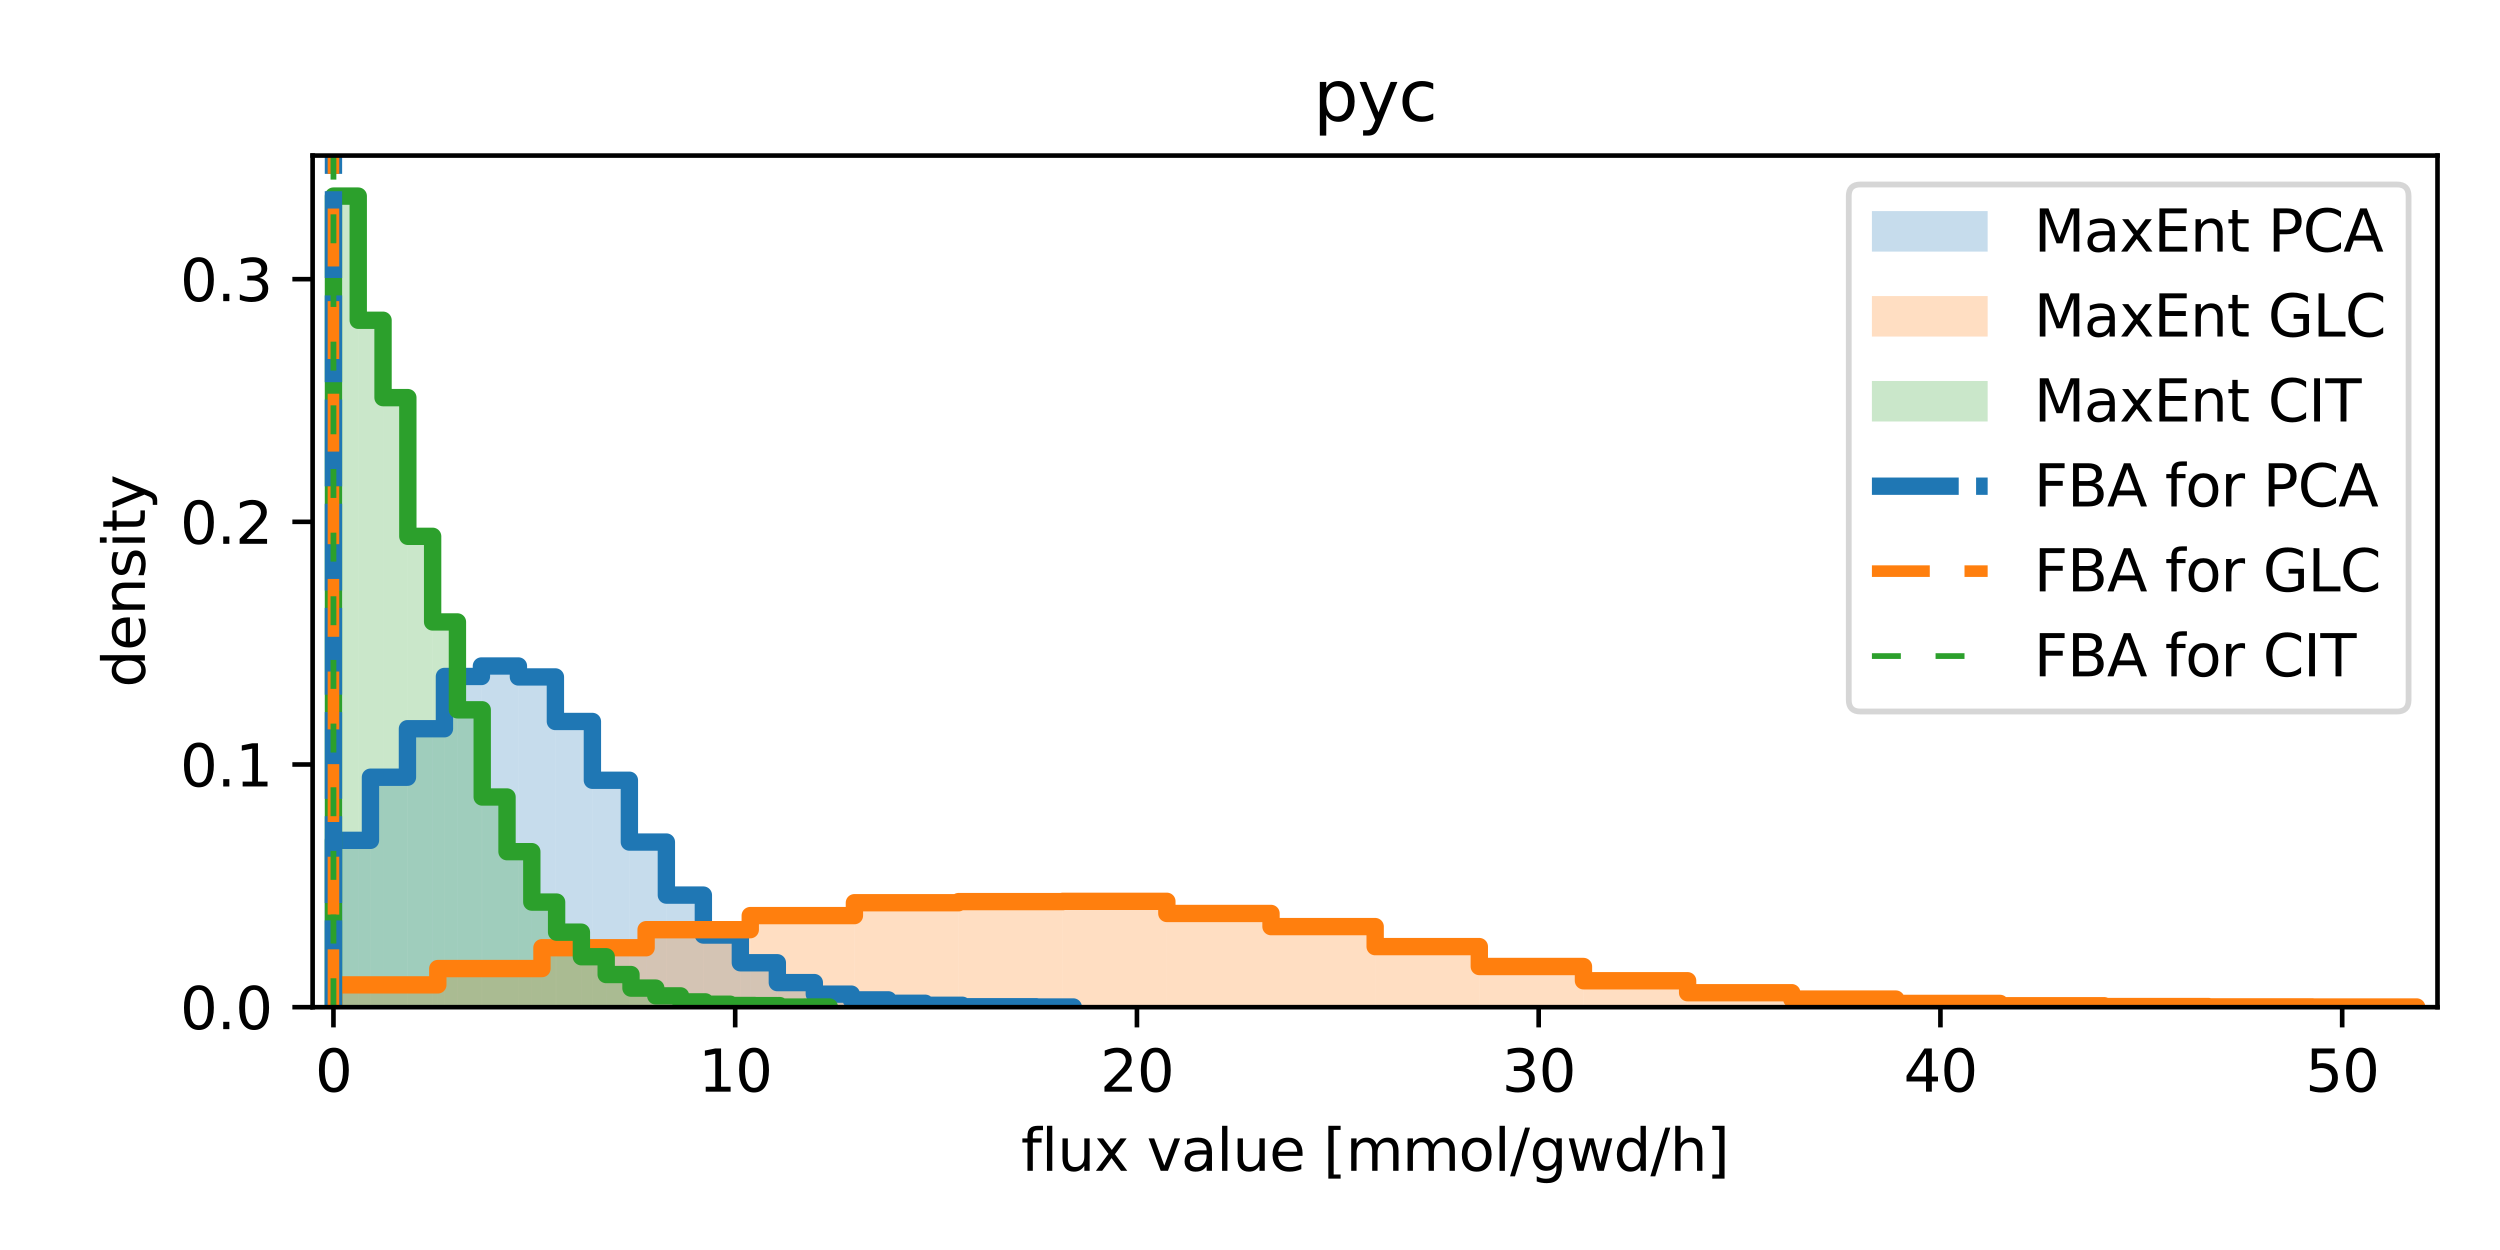 <?xml version="1.0" encoding="utf-8" standalone="no"?>
<!DOCTYPE svg PUBLIC "-//W3C//DTD SVG 1.1//EN"
  "http://www.w3.org/Graphics/SVG/1.1/DTD/svg11.dtd">
<svg xmlns:xlink="http://www.w3.org/1999/xlink" width="432pt" height="216pt" viewBox="0 0 432 216" xmlns="http://www.w3.org/2000/svg" version="1.1">
 <defs>
  <style type="text/css">*{stroke-linejoin: round; stroke-linecap: butt}</style>
 </defs>
 <g id="figure_1">
  <g id="patch_1">
   <path d="M 0 216 
L 432 216 
L 432 0 
L 0 0 
z
" style="fill: #ffffff"/>
  </g>
  <g id="axes_1">
   <g id="patch_2">
    <path d="M 54.02 174.04 
L 421.2 174.04 
L 421.2 26.88 
L 54.02 26.88 
z
" style="fill: #ffffff"/>
   </g>
   <g id="patch_3">
    <path d="M 57.622 174.04 
L 64.014 174.04 
L 64.014 145.211 
L 57.622 145.211 
z
" clip-path="url(#p7a5f7206e0)" style="fill: #1f77b4; opacity: 0.25"/>
   </g>
   <g id="patch_4">
    <path d="M 64.014 174.04 
L 70.406 174.04 
L 70.406 134.304 
L 64.014 134.304 
z
" clip-path="url(#p7a5f7206e0)" style="fill: #1f77b4; opacity: 0.25"/>
   </g>
   <g id="patch_5">
    <path d="M 70.406 174.04 
L 76.798 174.04 
L 76.798 125.924 
L 70.406 125.924 
z
" clip-path="url(#p7a5f7206e0)" style="fill: #1f77b4; opacity: 0.25"/>
   </g>
   <g id="patch_6">
    <path d="M 76.798 174.04 
L 83.189 174.04 
L 83.189 116.895 
L 76.798 116.895 
z
" clip-path="url(#p7a5f7206e0)" style="fill: #1f77b4; opacity: 0.25"/>
   </g>
   <g id="patch_7">
    <path d="M 83.189 174.04 
L 89.581 174.04 
L 89.581 115.084 
L 83.189 115.084 
z
" clip-path="url(#p7a5f7206e0)" style="fill: #1f77b4; opacity: 0.25"/>
   </g>
   <g id="patch_8">
    <path d="M 89.581 174.04 
L 95.973 174.04 
L 95.973 116.974 
L 89.581 116.974 
z
" clip-path="url(#p7a5f7206e0)" style="fill: #1f77b4; opacity: 0.25"/>
   </g>
   <g id="patch_9">
    <path d="M 95.973 174.04 
L 102.365 174.04 
L 102.365 124.671 
L 95.973 124.671 
z
" clip-path="url(#p7a5f7206e0)" style="fill: #1f77b4; opacity: 0.25"/>
   </g>
   <g id="patch_10">
    <path d="M 102.365 174.04 
L 108.757 174.04 
L 108.757 134.827 
L 102.365 134.827 
z
" clip-path="url(#p7a5f7206e0)" style="fill: #1f77b4; opacity: 0.25"/>
   </g>
   <g id="patch_11">
    <path d="M 108.757 174.04 
L 115.149 174.04 
L 115.149 145.507 
L 108.757 145.507 
z
" clip-path="url(#p7a5f7206e0)" style="fill: #1f77b4; opacity: 0.25"/>
   </g>
   <g id="patch_12">
    <path d="M 115.149 174.04 
L 121.541 174.04 
L 121.541 154.673 
L 115.149 154.673 
z
" clip-path="url(#p7a5f7206e0)" style="fill: #1f77b4; opacity: 0.25"/>
   </g>
   <g id="patch_13">
    <path d="M 121.541 174.04 
L 127.933 174.04 
L 127.933 161.573 
L 121.541 161.573 
z
" clip-path="url(#p7a5f7206e0)" style="fill: #1f77b4; opacity: 0.25"/>
   </g>
   <g id="patch_14">
    <path d="M 127.933 174.04 
L 134.324 174.04 
L 134.324 166.366 
L 127.933 166.366 
z
" clip-path="url(#p7a5f7206e0)" style="fill: #1f77b4; opacity: 0.25"/>
   </g>
   <g id="patch_15">
    <path d="M 134.324 174.04 
L 140.716 174.04 
L 140.716 169.793 
L 134.324 169.793 
z
" clip-path="url(#p7a5f7206e0)" style="fill: #1f77b4; opacity: 0.25"/>
   </g>
   <g id="patch_16">
    <path d="M 140.716 174.04 
L 147.108 174.04 
L 147.108 171.786 
L 140.716 171.786 
z
" clip-path="url(#p7a5f7206e0)" style="fill: #1f77b4; opacity: 0.25"/>
   </g>
   <g id="patch_17">
    <path d="M 147.108 174.04 
L 153.5 174.04 
L 153.5 172.776 
L 147.108 172.776 
z
" clip-path="url(#p7a5f7206e0)" style="fill: #1f77b4; opacity: 0.25"/>
   </g>
   <g id="patch_18">
    <path d="M 153.5 174.04 
L 159.892 174.04 
L 159.892 173.368 
L 153.5 173.368 
z
" clip-path="url(#p7a5f7206e0)" style="fill: #1f77b4; opacity: 0.25"/>
   </g>
   <g id="patch_19">
    <path d="M 159.892 174.04 
L 166.284 174.04 
L 166.284 173.71 
L 159.892 173.71 
z
" clip-path="url(#p7a5f7206e0)" style="fill: #1f77b4; opacity: 0.25"/>
   </g>
   <g id="patch_20">
    <path d="M 166.284 174.04 
L 172.676 174.04 
L 172.676 173.96 
L 166.284 173.96 
z
" clip-path="url(#p7a5f7206e0)" style="fill: #1f77b4; opacity: 0.25"/>
   </g>
   <g id="patch_21">
    <path d="M 172.676 174.04 
L 179.068 174.04 
L 179.068 173.96 
L 172.676 173.96 
z
" clip-path="url(#p7a5f7206e0)" style="fill: #1f77b4; opacity: 0.25"/>
   </g>
   <g id="patch_22">
    <path d="M 179.068 174.04 
L 185.459 174.04 
L 185.459 174.006 
L 179.068 174.006 
z
" clip-path="url(#p7a5f7206e0)" style="fill: #1f77b4; opacity: 0.25"/>
   </g>
   <g id="patch_23">
    <path d="M 57.656 174.04 
L 75.653 174.04 
L 75.653 170.186 
L 57.656 170.186 
z
" clip-path="url(#p7a5f7206e0)" style="fill: #ff7f0e; opacity: 0.25"/>
   </g>
   <g id="patch_24">
    <path d="M 75.653 174.04 
L 93.65 174.04 
L 93.65 167.368 
L 75.653 167.368 
z
" clip-path="url(#p7a5f7206e0)" style="fill: #ff7f0e; opacity: 0.25"/>
   </g>
   <g id="patch_25">
    <path d="M 93.65 174.04 
L 111.647 174.04 
L 111.647 163.769 
L 93.65 163.769 
z
" clip-path="url(#p7a5f7206e0)" style="fill: #ff7f0e; opacity: 0.25"/>
   </g>
   <g id="patch_26">
    <path d="M 111.647 174.04 
L 129.644 174.04 
L 129.644 160.651 
L 111.647 160.651 
z
" clip-path="url(#p7a5f7206e0)" style="fill: #ff7f0e; opacity: 0.25"/>
   </g>
   <g id="patch_27">
    <path d="M 129.644 174.04 
L 147.642 174.04 
L 147.642 158.217 
L 129.644 158.217 
z
" clip-path="url(#p7a5f7206e0)" style="fill: #ff7f0e; opacity: 0.25"/>
   </g>
   <g id="patch_28">
    <path d="M 147.642 174.04 
L 165.639 174.04 
L 165.639 155.993 
L 147.642 155.993 
z
" clip-path="url(#p7a5f7206e0)" style="fill: #ff7f0e; opacity: 0.25"/>
   </g>
   <g id="patch_29">
    <path d="M 165.639 174.04 
L 183.636 174.04 
L 183.636 155.799 
L 165.639 155.799 
z
" clip-path="url(#p7a5f7206e0)" style="fill: #ff7f0e; opacity: 0.25"/>
   </g>
   <g id="patch_30">
    <path d="M 183.636 174.04 
L 201.633 174.04 
L 201.633 155.75 
L 183.636 155.75 
z
" clip-path="url(#p7a5f7206e0)" style="fill: #ff7f0e; opacity: 0.25"/>
   </g>
   <g id="patch_31">
    <path d="M 201.633 174.04 
L 219.631 174.04 
L 219.631 157.845 
L 201.633 157.845 
z
" clip-path="url(#p7a5f7206e0)" style="fill: #ff7f0e; opacity: 0.25"/>
   </g>
   <g id="patch_32">
    <path d="M 219.631 174.04 
L 237.628 174.04 
L 237.628 160.117 
L 219.631 160.117 
z
" clip-path="url(#p7a5f7206e0)" style="fill: #ff7f0e; opacity: 0.25"/>
   </g>
   <g id="patch_33">
    <path d="M 237.628 174.04 
L 255.625 174.04 
L 255.625 163.575 
L 237.628 163.575 
z
" clip-path="url(#p7a5f7206e0)" style="fill: #ff7f0e; opacity: 0.25"/>
   </g>
   <g id="patch_34">
    <path d="M 255.625 174.04 
L 273.622 174.04 
L 273.622 167.012 
L 255.625 167.012 
z
" clip-path="url(#p7a5f7206e0)" style="fill: #ff7f0e; opacity: 0.25"/>
   </g>
   <g id="patch_35">
    <path d="M 273.622 174.04 
L 291.62 174.04 
L 291.62 169.475 
L 273.622 169.475 
z
" clip-path="url(#p7a5f7206e0)" style="fill: #ff7f0e; opacity: 0.25"/>
   </g>
   <g id="patch_36">
    <path d="M 291.62 174.04 
L 309.617 174.04 
L 309.617 171.541 
L 291.62 171.541 
z
" clip-path="url(#p7a5f7206e0)" style="fill: #ff7f0e; opacity: 0.25"/>
   </g>
   <g id="patch_37">
    <path d="M 309.617 174.04 
L 327.614 174.04 
L 327.614 172.645 
L 309.617 172.645 
z
" clip-path="url(#p7a5f7206e0)" style="fill: #ff7f0e; opacity: 0.25"/>
   </g>
   <g id="patch_38">
    <path d="M 327.614 174.04 
L 345.611 174.04 
L 345.611 173.393 
L 327.614 173.393 
z
" clip-path="url(#p7a5f7206e0)" style="fill: #ff7f0e; opacity: 0.25"/>
   </g>
   <g id="patch_39">
    <path d="M 345.611 174.04 
L 363.609 174.04 
L 363.609 173.793 
L 345.611 173.793 
z
" clip-path="url(#p7a5f7206e0)" style="fill: #ff7f0e; opacity: 0.25"/>
   </g>
   <g id="patch_40">
    <path d="M 363.609 174.04 
L 381.606 174.04 
L 381.606 173.927 
L 363.609 173.927 
z
" clip-path="url(#p7a5f7206e0)" style="fill: #ff7f0e; opacity: 0.25"/>
   </g>
   <g id="patch_41">
    <path d="M 381.606 174.04 
L 399.603 174.04 
L 399.603 173.987 
L 381.606 173.987 
z
" clip-path="url(#p7a5f7206e0)" style="fill: #ff7f0e; opacity: 0.25"/>
   </g>
   <g id="patch_42">
    <path d="M 399.603 174.04 
L 417.6 174.04 
L 417.6 174.008 
L 399.603 174.008 
z
" clip-path="url(#p7a5f7206e0)" style="fill: #ff7f0e; opacity: 0.25"/>
   </g>
   <g id="patch_43">
    <path d="M 57.62 174.04 
L 61.905 174.04 
L 61.905 33.888 
L 57.62 33.888 
z
" clip-path="url(#p7a5f7206e0)" style="fill: #2ca02c; opacity: 0.25"/>
   </g>
   <g id="patch_44">
    <path d="M 61.905 174.04 
L 66.189 174.04 
L 66.189 55.341 
L 61.905 55.341 
z
" clip-path="url(#p7a5f7206e0)" style="fill: #2ca02c; opacity: 0.25"/>
   </g>
   <g id="patch_45">
    <path d="M 66.189 174.04 
L 70.474 174.04 
L 70.474 68.709 
L 66.189 68.709 
z
" clip-path="url(#p7a5f7206e0)" style="fill: #2ca02c; opacity: 0.25"/>
   </g>
   <g id="patch_46">
    <path d="M 70.474 174.04 
L 74.758 174.04 
L 74.758 92.677 
L 70.474 92.677 
z
" clip-path="url(#p7a5f7206e0)" style="fill: #2ca02c; opacity: 0.25"/>
   </g>
   <g id="patch_47">
    <path d="M 74.758 174.04 
L 79.043 174.04 
L 79.043 107.471 
L 74.758 107.471 
z
" clip-path="url(#p7a5f7206e0)" style="fill: #2ca02c; opacity: 0.25"/>
   </g>
   <g id="patch_48">
    <path d="M 79.043 174.04 
L 83.327 174.04 
L 83.327 122.657 
L 79.043 122.657 
z
" clip-path="url(#p7a5f7206e0)" style="fill: #2ca02c; opacity: 0.25"/>
   </g>
   <g id="patch_49">
    <path d="M 83.327 174.04 
L 87.612 174.04 
L 87.612 137.724 
L 83.327 137.724 
z
" clip-path="url(#p7a5f7206e0)" style="fill: #2ca02c; opacity: 0.25"/>
   </g>
   <g id="patch_50">
    <path d="M 87.612 174.04 
L 91.896 174.04 
L 91.896 147.168 
L 87.612 147.168 
z
" clip-path="url(#p7a5f7206e0)" style="fill: #2ca02c; opacity: 0.25"/>
   </g>
   <g id="patch_51">
    <path d="M 91.896 174.04 
L 96.181 174.04 
L 96.181 155.882 
L 91.896 155.882 
z
" clip-path="url(#p7a5f7206e0)" style="fill: #2ca02c; opacity: 0.25"/>
   </g>
   <g id="patch_52">
    <path d="M 96.181 174.04 
L 100.465 174.04 
L 100.465 161.08 
L 96.181 161.08 
z
" clip-path="url(#p7a5f7206e0)" style="fill: #2ca02c; opacity: 0.25"/>
   </g>
   <g id="patch_53">
    <path d="M 100.465 174.04 
L 104.75 174.04 
L 104.75 165.326 
L 100.465 165.326 
z
" clip-path="url(#p7a5f7206e0)" style="fill: #2ca02c; opacity: 0.25"/>
   </g>
   <g id="patch_54">
    <path d="M 104.75 174.04 
L 109.034 174.04 
L 109.034 168.401 
L 104.75 168.401 
z
" clip-path="url(#p7a5f7206e0)" style="fill: #2ca02c; opacity: 0.25"/>
   </g>
   <g id="patch_55">
    <path d="M 109.034 174.04 
L 113.319 174.04 
L 113.319 170.745 
L 109.034 170.745 
z
" clip-path="url(#p7a5f7206e0)" style="fill: #2ca02c; opacity: 0.25"/>
   </g>
   <g id="patch_56">
    <path d="M 113.319 174.04 
L 117.603 174.04 
L 117.603 172.087 
L 113.319 172.087 
z
" clip-path="url(#p7a5f7206e0)" style="fill: #2ca02c; opacity: 0.25"/>
   </g>
   <g id="patch_57">
    <path d="M 117.603 174.04 
L 121.888 174.04 
L 121.888 173.123 
L 117.603 173.123 
z
" clip-path="url(#p7a5f7206e0)" style="fill: #2ca02c; opacity: 0.25"/>
   </g>
   <g id="patch_58">
    <path d="M 121.888 174.04 
L 126.172 174.04 
L 126.172 173.53 
L 121.888 173.53 
z
" clip-path="url(#p7a5f7206e0)" style="fill: #2ca02c; opacity: 0.25"/>
   </g>
   <g id="patch_59">
    <path d="M 126.172 174.04 
L 130.457 174.04 
L 130.457 173.751 
L 126.172 173.751 
z
" clip-path="url(#p7a5f7206e0)" style="fill: #2ca02c; opacity: 0.25"/>
   </g>
   <g id="patch_60">
    <path d="M 130.457 174.04 
L 134.741 174.04 
L 134.741 173.768 
L 130.457 173.768 
z
" clip-path="url(#p7a5f7206e0)" style="fill: #2ca02c; opacity: 0.25"/>
   </g>
   <g id="patch_61">
    <path d="M 134.741 174.04 
L 139.026 174.04 
L 139.026 174.023 
L 134.741 174.023 
z
" clip-path="url(#p7a5f7206e0)" style="fill: #2ca02c; opacity: 0.25"/>
   </g>
   <g id="patch_62">
    <path d="M 139.026 174.04 
L 143.31 174.04 
L 143.31 174.006 
L 139.026 174.006 
z
" clip-path="url(#p7a5f7206e0)" style="fill: #2ca02c; opacity: 0.25"/>
   </g>
   <g id="matplotlib.axis_1">
    <g id="xtick_1">
     <g id="line2d_1">
      <defs>
       <path id="m0de77cba63" d="M 0 0 
L 0 3.5 
" style="stroke: #000000; stroke-width: 0.8"/>
      </defs>
      <g>
       <use xlink:href="#m0de77cba63" x="57.62" y="174.04" style="stroke: #000000; stroke-width: 0.8"/>
      </g>
     </g>
     <g id="text_1">
      <!-- 0 -->
      <g transform="translate(54.439 188.638) scale(0.1 -0.1)">
       <defs>
        <path id="DejaVuSans-30" d="M 2034 4250 
Q 1547 4250 1301 3770 
Q 1056 3291 1056 2328 
Q 1056 1369 1301 889 
Q 1547 409 2034 409 
Q 2525 409 2770 889 
Q 3016 1369 3016 2328 
Q 3016 3291 2770 3770 
Q 2525 4250 2034 4250 
z
M 2034 4750 
Q 2819 4750 3233 4129 
Q 3647 3509 3647 2328 
Q 3647 1150 3233 529 
Q 2819 -91 2034 -91 
Q 1250 -91 836 529 
Q 422 1150 422 2328 
Q 422 3509 836 4129 
Q 1250 4750 2034 4750 
z
" transform="scale(0.016)"/>
       </defs>
       <use xlink:href="#DejaVuSans-30"/>
      </g>
     </g>
    </g>
    <g id="xtick_2">
     <g id="line2d_2">
      <g>
       <use xlink:href="#m0de77cba63" x="127.041" y="174.04" style="stroke: #000000; stroke-width: 0.8"/>
      </g>
     </g>
     <g id="text_2">
      <!-- 10 -->
      <g transform="translate(120.679 188.638) scale(0.1 -0.1)">
       <defs>
        <path id="DejaVuSans-31" d="M 794 531 
L 1825 531 
L 1825 4091 
L 703 3866 
L 703 4441 
L 1819 4666 
L 2450 4666 
L 2450 531 
L 3481 531 
L 3481 0 
L 794 0 
L 794 531 
z
" transform="scale(0.016)"/>
       </defs>
       <use xlink:href="#DejaVuSans-31"/>
       <use xlink:href="#DejaVuSans-30" x="63.623"/>
      </g>
     </g>
    </g>
    <g id="xtick_3">
     <g id="line2d_3">
      <g>
       <use xlink:href="#m0de77cba63" x="196.463" y="174.04" style="stroke: #000000; stroke-width: 0.8"/>
      </g>
     </g>
     <g id="text_3">
      <!-- 20 -->
      <g transform="translate(190.1 188.638) scale(0.1 -0.1)">
       <defs>
        <path id="DejaVuSans-32" d="M 1228 531 
L 3431 531 
L 3431 0 
L 469 0 
L 469 531 
Q 828 903 1448 1529 
Q 2069 2156 2228 2338 
Q 2531 2678 2651 2914 
Q 2772 3150 2772 3378 
Q 2772 3750 2511 3984 
Q 2250 4219 1831 4219 
Q 1534 4219 1204 4116 
Q 875 4013 500 3803 
L 500 4441 
Q 881 4594 1212 4672 
Q 1544 4750 1819 4750 
Q 2544 4750 2975 4387 
Q 3406 4025 3406 3419 
Q 3406 3131 3298 2873 
Q 3191 2616 2906 2266 
Q 2828 2175 2409 1742 
Q 1991 1309 1228 531 
z
" transform="scale(0.016)"/>
       </defs>
       <use xlink:href="#DejaVuSans-32"/>
       <use xlink:href="#DejaVuSans-30" x="63.623"/>
      </g>
     </g>
    </g>
    <g id="xtick_4">
     <g id="line2d_4">
      <g>
       <use xlink:href="#m0de77cba63" x="265.884" y="174.04" style="stroke: #000000; stroke-width: 0.8"/>
      </g>
     </g>
     <g id="text_4">
      <!-- 30 -->
      <g transform="translate(259.522 188.638) scale(0.1 -0.1)">
       <defs>
        <path id="DejaVuSans-33" d="M 2597 2516 
Q 3050 2419 3304 2112 
Q 3559 1806 3559 1356 
Q 3559 666 3084 287 
Q 2609 -91 1734 -91 
Q 1441 -91 1130 -33 
Q 819 25 488 141 
L 488 750 
Q 750 597 1062 519 
Q 1375 441 1716 441 
Q 2309 441 2620 675 
Q 2931 909 2931 1356 
Q 2931 1769 2642 2001 
Q 2353 2234 1838 2234 
L 1294 2234 
L 1294 2753 
L 1863 2753 
Q 2328 2753 2575 2939 
Q 2822 3125 2822 3475 
Q 2822 3834 2567 4026 
Q 2313 4219 1838 4219 
Q 1578 4219 1281 4162 
Q 984 4106 628 3988 
L 628 4550 
Q 988 4650 1302 4700 
Q 1616 4750 1894 4750 
Q 2613 4750 3031 4423 
Q 3450 4097 3450 3541 
Q 3450 3153 3228 2886 
Q 3006 2619 2597 2516 
z
" transform="scale(0.016)"/>
       </defs>
       <use xlink:href="#DejaVuSans-33"/>
       <use xlink:href="#DejaVuSans-30" x="63.623"/>
      </g>
     </g>
    </g>
    <g id="xtick_5">
     <g id="line2d_5">
      <g>
       <use xlink:href="#m0de77cba63" x="335.306" y="174.04" style="stroke: #000000; stroke-width: 0.8"/>
      </g>
     </g>
     <g id="text_5">
      <!-- 40 -->
      <g transform="translate(328.944 188.638) scale(0.1 -0.1)">
       <defs>
        <path id="DejaVuSans-34" d="M 2419 4116 
L 825 1625 
L 2419 1625 
L 2419 4116 
z
M 2253 4666 
L 3047 4666 
L 3047 1625 
L 3713 1625 
L 3713 1100 
L 3047 1100 
L 3047 0 
L 2419 0 
L 2419 1100 
L 313 1100 
L 313 1709 
L 2253 4666 
z
" transform="scale(0.016)"/>
       </defs>
       <use xlink:href="#DejaVuSans-34"/>
       <use xlink:href="#DejaVuSans-30" x="63.623"/>
      </g>
     </g>
    </g>
    <g id="xtick_6">
     <g id="line2d_6">
      <g>
       <use xlink:href="#m0de77cba63" x="404.728" y="174.04" style="stroke: #000000; stroke-width: 0.8"/>
      </g>
     </g>
     <g id="text_6">
      <!-- 50 -->
      <g transform="translate(398.365 188.638) scale(0.1 -0.1)">
       <defs>
        <path id="DejaVuSans-35" d="M 691 4666 
L 3169 4666 
L 3169 4134 
L 1269 4134 
L 1269 2991 
Q 1406 3038 1543 3061 
Q 1681 3084 1819 3084 
Q 2600 3084 3056 2656 
Q 3513 2228 3513 1497 
Q 3513 744 3044 326 
Q 2575 -91 1722 -91 
Q 1428 -91 1123 -41 
Q 819 9 494 109 
L 494 744 
Q 775 591 1075 516 
Q 1375 441 1709 441 
Q 2250 441 2565 725 
Q 2881 1009 2881 1497 
Q 2881 1984 2565 2268 
Q 2250 2553 1709 2553 
Q 1456 2553 1204 2497 
Q 953 2441 691 2322 
L 691 4666 
z
" transform="scale(0.016)"/>
       </defs>
       <use xlink:href="#DejaVuSans-35"/>
       <use xlink:href="#DejaVuSans-30" x="63.623"/>
      </g>
     </g>
    </g>
    <g id="text_7">
     <!-- flux value [mmol/gwd/h] -->
     <g transform="translate(176.431 202.317) scale(0.1 -0.1)">
      <defs>
       <path id="DejaVuSans-66" d="M 2375 4863 
L 2375 4384 
L 1825 4384 
Q 1516 4384 1395 4259 
Q 1275 4134 1275 3809 
L 1275 3500 
L 2222 3500 
L 2222 3053 
L 1275 3053 
L 1275 0 
L 697 0 
L 697 3053 
L 147 3053 
L 147 3500 
L 697 3500 
L 697 3744 
Q 697 4328 969 4595 
Q 1241 4863 1831 4863 
L 2375 4863 
z
" transform="scale(0.016)"/>
       <path id="DejaVuSans-6c" d="M 603 4863 
L 1178 4863 
L 1178 0 
L 603 0 
L 603 4863 
z
" transform="scale(0.016)"/>
       <path id="DejaVuSans-75" d="M 544 1381 
L 544 3500 
L 1119 3500 
L 1119 1403 
Q 1119 906 1312 657 
Q 1506 409 1894 409 
Q 2359 409 2629 706 
Q 2900 1003 2900 1516 
L 2900 3500 
L 3475 3500 
L 3475 0 
L 2900 0 
L 2900 538 
Q 2691 219 2414 64 
Q 2138 -91 1772 -91 
Q 1169 -91 856 284 
Q 544 659 544 1381 
z
M 1991 3584 
L 1991 3584 
z
" transform="scale(0.016)"/>
       <path id="DejaVuSans-78" d="M 3513 3500 
L 2247 1797 
L 3578 0 
L 2900 0 
L 1881 1375 
L 863 0 
L 184 0 
L 1544 1831 
L 300 3500 
L 978 3500 
L 1906 2253 
L 2834 3500 
L 3513 3500 
z
" transform="scale(0.016)"/>
       <path id="DejaVuSans-20" transform="scale(0.016)"/>
       <path id="DejaVuSans-76" d="M 191 3500 
L 800 3500 
L 1894 563 
L 2988 3500 
L 3597 3500 
L 2284 0 
L 1503 0 
L 191 3500 
z
" transform="scale(0.016)"/>
       <path id="DejaVuSans-61" d="M 2194 1759 
Q 1497 1759 1228 1600 
Q 959 1441 959 1056 
Q 959 750 1161 570 
Q 1363 391 1709 391 
Q 2188 391 2477 730 
Q 2766 1069 2766 1631 
L 2766 1759 
L 2194 1759 
z
M 3341 1997 
L 3341 0 
L 2766 0 
L 2766 531 
Q 2569 213 2275 61 
Q 1981 -91 1556 -91 
Q 1019 -91 701 211 
Q 384 513 384 1019 
Q 384 1609 779 1909 
Q 1175 2209 1959 2209 
L 2766 2209 
L 2766 2266 
Q 2766 2663 2505 2880 
Q 2244 3097 1772 3097 
Q 1472 3097 1187 3025 
Q 903 2953 641 2809 
L 641 3341 
Q 956 3463 1253 3523 
Q 1550 3584 1831 3584 
Q 2591 3584 2966 3190 
Q 3341 2797 3341 1997 
z
" transform="scale(0.016)"/>
       <path id="DejaVuSans-65" d="M 3597 1894 
L 3597 1613 
L 953 1613 
Q 991 1019 1311 708 
Q 1631 397 2203 397 
Q 2534 397 2845 478 
Q 3156 559 3463 722 
L 3463 178 
Q 3153 47 2828 -22 
Q 2503 -91 2169 -91 
Q 1331 -91 842 396 
Q 353 884 353 1716 
Q 353 2575 817 3079 
Q 1281 3584 2069 3584 
Q 2775 3584 3186 3129 
Q 3597 2675 3597 1894 
z
M 3022 2063 
Q 3016 2534 2758 2815 
Q 2500 3097 2075 3097 
Q 1594 3097 1305 2825 
Q 1016 2553 972 2059 
L 3022 2063 
z
" transform="scale(0.016)"/>
       <path id="DejaVuSans-5b" d="M 550 4863 
L 1875 4863 
L 1875 4416 
L 1125 4416 
L 1125 -397 
L 1875 -397 
L 1875 -844 
L 550 -844 
L 550 4863 
z
" transform="scale(0.016)"/>
       <path id="DejaVuSans-6d" d="M 3328 2828 
Q 3544 3216 3844 3400 
Q 4144 3584 4550 3584 
Q 5097 3584 5394 3201 
Q 5691 2819 5691 2113 
L 5691 0 
L 5113 0 
L 5113 2094 
Q 5113 2597 4934 2840 
Q 4756 3084 4391 3084 
Q 3944 3084 3684 2787 
Q 3425 2491 3425 1978 
L 3425 0 
L 2847 0 
L 2847 2094 
Q 2847 2600 2669 2842 
Q 2491 3084 2119 3084 
Q 1678 3084 1418 2786 
Q 1159 2488 1159 1978 
L 1159 0 
L 581 0 
L 581 3500 
L 1159 3500 
L 1159 2956 
Q 1356 3278 1631 3431 
Q 1906 3584 2284 3584 
Q 2666 3584 2933 3390 
Q 3200 3197 3328 2828 
z
" transform="scale(0.016)"/>
       <path id="DejaVuSans-6f" d="M 1959 3097 
Q 1497 3097 1228 2736 
Q 959 2375 959 1747 
Q 959 1119 1226 758 
Q 1494 397 1959 397 
Q 2419 397 2687 759 
Q 2956 1122 2956 1747 
Q 2956 2369 2687 2733 
Q 2419 3097 1959 3097 
z
M 1959 3584 
Q 2709 3584 3137 3096 
Q 3566 2609 3566 1747 
Q 3566 888 3137 398 
Q 2709 -91 1959 -91 
Q 1206 -91 779 398 
Q 353 888 353 1747 
Q 353 2609 779 3096 
Q 1206 3584 1959 3584 
z
" transform="scale(0.016)"/>
       <path id="DejaVuSans-2f" d="M 1625 4666 
L 2156 4666 
L 531 -594 
L 0 -594 
L 1625 4666 
z
" transform="scale(0.016)"/>
       <path id="DejaVuSans-67" d="M 2906 1791 
Q 2906 2416 2648 2759 
Q 2391 3103 1925 3103 
Q 1463 3103 1205 2759 
Q 947 2416 947 1791 
Q 947 1169 1205 825 
Q 1463 481 1925 481 
Q 2391 481 2648 825 
Q 2906 1169 2906 1791 
z
M 3481 434 
Q 3481 -459 3084 -895 
Q 2688 -1331 1869 -1331 
Q 1566 -1331 1297 -1286 
Q 1028 -1241 775 -1147 
L 775 -588 
Q 1028 -725 1275 -790 
Q 1522 -856 1778 -856 
Q 2344 -856 2625 -561 
Q 2906 -266 2906 331 
L 2906 616 
Q 2728 306 2450 153 
Q 2172 0 1784 0 
Q 1141 0 747 490 
Q 353 981 353 1791 
Q 353 2603 747 3093 
Q 1141 3584 1784 3584 
Q 2172 3584 2450 3431 
Q 2728 3278 2906 2969 
L 2906 3500 
L 3481 3500 
L 3481 434 
z
" transform="scale(0.016)"/>
       <path id="DejaVuSans-77" d="M 269 3500 
L 844 3500 
L 1563 769 
L 2278 3500 
L 2956 3500 
L 3675 769 
L 4391 3500 
L 4966 3500 
L 4050 0 
L 3372 0 
L 2619 2869 
L 1863 0 
L 1184 0 
L 269 3500 
z
" transform="scale(0.016)"/>
       <path id="DejaVuSans-64" d="M 2906 2969 
L 2906 4863 
L 3481 4863 
L 3481 0 
L 2906 0 
L 2906 525 
Q 2725 213 2448 61 
Q 2172 -91 1784 -91 
Q 1150 -91 751 415 
Q 353 922 353 1747 
Q 353 2572 751 3078 
Q 1150 3584 1784 3584 
Q 2172 3584 2448 3432 
Q 2725 3281 2906 2969 
z
M 947 1747 
Q 947 1113 1208 752 
Q 1469 391 1925 391 
Q 2381 391 2643 752 
Q 2906 1113 2906 1747 
Q 2906 2381 2643 2742 
Q 2381 3103 1925 3103 
Q 1469 3103 1208 2742 
Q 947 2381 947 1747 
z
" transform="scale(0.016)"/>
       <path id="DejaVuSans-68" d="M 3513 2113 
L 3513 0 
L 2938 0 
L 2938 2094 
Q 2938 2591 2744 2837 
Q 2550 3084 2163 3084 
Q 1697 3084 1428 2787 
Q 1159 2491 1159 1978 
L 1159 0 
L 581 0 
L 581 4863 
L 1159 4863 
L 1159 2956 
Q 1366 3272 1645 3428 
Q 1925 3584 2291 3584 
Q 2894 3584 3203 3211 
Q 3513 2838 3513 2113 
z
" transform="scale(0.016)"/>
       <path id="DejaVuSans-5d" d="M 1947 4863 
L 1947 -844 
L 622 -844 
L 622 -397 
L 1369 -397 
L 1369 4416 
L 622 4416 
L 622 4863 
L 1947 4863 
z
" transform="scale(0.016)"/>
      </defs>
      <use xlink:href="#DejaVuSans-66"/>
      <use xlink:href="#DejaVuSans-6c" x="35.205"/>
      <use xlink:href="#DejaVuSans-75" x="62.988"/>
      <use xlink:href="#DejaVuSans-78" x="126.367"/>
      <use xlink:href="#DejaVuSans-20" x="185.547"/>
      <use xlink:href="#DejaVuSans-76" x="217.334"/>
      <use xlink:href="#DejaVuSans-61" x="276.514"/>
      <use xlink:href="#DejaVuSans-6c" x="337.793"/>
      <use xlink:href="#DejaVuSans-75" x="365.576"/>
      <use xlink:href="#DejaVuSans-65" x="428.955"/>
      <use xlink:href="#DejaVuSans-20" x="490.479"/>
      <use xlink:href="#DejaVuSans-5b" x="522.266"/>
      <use xlink:href="#DejaVuSans-6d" x="561.279"/>
      <use xlink:href="#DejaVuSans-6d" x="658.691"/>
      <use xlink:href="#DejaVuSans-6f" x="756.104"/>
      <use xlink:href="#DejaVuSans-6c" x="817.285"/>
      <use xlink:href="#DejaVuSans-2f" x="845.068"/>
      <use xlink:href="#DejaVuSans-67" x="878.76"/>
      <use xlink:href="#DejaVuSans-77" x="942.236"/>
      <use xlink:href="#DejaVuSans-64" x="1024.023"/>
      <use xlink:href="#DejaVuSans-2f" x="1087.5"/>
      <use xlink:href="#DejaVuSans-68" x="1121.191"/>
      <use xlink:href="#DejaVuSans-5d" x="1184.57"/>
     </g>
    </g>
   </g>
   <g id="matplotlib.axis_2">
    <g id="ytick_1">
     <g id="line2d_7">
      <defs>
       <path id="m9dc7f109d1" d="M 0 0 
L -3.5 0 
" style="stroke: #000000; stroke-width: 0.8"/>
      </defs>
      <g>
       <use xlink:href="#m9dc7f109d1" x="54.02" y="174.04" style="stroke: #000000; stroke-width: 0.8"/>
      </g>
     </g>
     <g id="text_8">
      <!-- 0.0 -->
      <g transform="translate(31.117 177.839) scale(0.1 -0.1)">
       <defs>
        <path id="DejaVuSans-2e" d="M 684 794 
L 1344 794 
L 1344 0 
L 684 0 
L 684 794 
z
" transform="scale(0.016)"/>
       </defs>
       <use xlink:href="#DejaVuSans-30"/>
       <use xlink:href="#DejaVuSans-2e" x="63.623"/>
       <use xlink:href="#DejaVuSans-30" x="95.41"/>
      </g>
     </g>
    </g>
    <g id="ytick_2">
     <g id="line2d_8">
      <g>
       <use xlink:href="#m9dc7f109d1" x="54.02" y="132.107" style="stroke: #000000; stroke-width: 0.8"/>
      </g>
     </g>
     <g id="text_9">
      <!-- 0.1 -->
      <g transform="translate(31.117 135.906) scale(0.1 -0.1)">
       <use xlink:href="#DejaVuSans-30"/>
       <use xlink:href="#DejaVuSans-2e" x="63.623"/>
       <use xlink:href="#DejaVuSans-31" x="95.41"/>
      </g>
     </g>
    </g>
    <g id="ytick_3">
     <g id="line2d_9">
      <g>
       <use xlink:href="#m9dc7f109d1" x="54.02" y="90.174" style="stroke: #000000; stroke-width: 0.8"/>
      </g>
     </g>
     <g id="text_10">
      <!-- 0.2 -->
      <g transform="translate(31.117 93.973) scale(0.1 -0.1)">
       <use xlink:href="#DejaVuSans-30"/>
       <use xlink:href="#DejaVuSans-2e" x="63.623"/>
       <use xlink:href="#DejaVuSans-32" x="95.41"/>
      </g>
     </g>
    </g>
    <g id="ytick_4">
     <g id="line2d_10">
      <g>
       <use xlink:href="#m9dc7f109d1" x="54.02" y="48.24" style="stroke: #000000; stroke-width: 0.8"/>
      </g>
     </g>
     <g id="text_11">
      <!-- 0.3 -->
      <g transform="translate(31.117 52.04) scale(0.1 -0.1)">
       <use xlink:href="#DejaVuSans-30"/>
       <use xlink:href="#DejaVuSans-2e" x="63.623"/>
       <use xlink:href="#DejaVuSans-33" x="95.41"/>
      </g>
     </g>
    </g>
    <g id="text_12">
     <!-- density -->
     <g transform="translate(25.037 118.793) rotate(-90) scale(0.1 -0.1)">
      <defs>
       <path id="DejaVuSans-6e" d="M 3513 2113 
L 3513 0 
L 2938 0 
L 2938 2094 
Q 2938 2591 2744 2837 
Q 2550 3084 2163 3084 
Q 1697 3084 1428 2787 
Q 1159 2491 1159 1978 
L 1159 0 
L 581 0 
L 581 3500 
L 1159 3500 
L 1159 2956 
Q 1366 3272 1645 3428 
Q 1925 3584 2291 3584 
Q 2894 3584 3203 3211 
Q 3513 2838 3513 2113 
z
" transform="scale(0.016)"/>
       <path id="DejaVuSans-73" d="M 2834 3397 
L 2834 2853 
Q 2591 2978 2328 3040 
Q 2066 3103 1784 3103 
Q 1356 3103 1142 2972 
Q 928 2841 928 2578 
Q 928 2378 1081 2264 
Q 1234 2150 1697 2047 
L 1894 2003 
Q 2506 1872 2764 1633 
Q 3022 1394 3022 966 
Q 3022 478 2636 193 
Q 2250 -91 1575 -91 
Q 1294 -91 989 -36 
Q 684 19 347 128 
L 347 722 
Q 666 556 975 473 
Q 1284 391 1588 391 
Q 1994 391 2212 530 
Q 2431 669 2431 922 
Q 2431 1156 2273 1281 
Q 2116 1406 1581 1522 
L 1381 1569 
Q 847 1681 609 1914 
Q 372 2147 372 2553 
Q 372 3047 722 3315 
Q 1072 3584 1716 3584 
Q 2034 3584 2315 3537 
Q 2597 3491 2834 3397 
z
" transform="scale(0.016)"/>
       <path id="DejaVuSans-69" d="M 603 3500 
L 1178 3500 
L 1178 0 
L 603 0 
L 603 3500 
z
M 603 4863 
L 1178 4863 
L 1178 4134 
L 603 4134 
L 603 4863 
z
" transform="scale(0.016)"/>
       <path id="DejaVuSans-74" d="M 1172 4494 
L 1172 3500 
L 2356 3500 
L 2356 3053 
L 1172 3053 
L 1172 1153 
Q 1172 725 1289 603 
Q 1406 481 1766 481 
L 2356 481 
L 2356 0 
L 1766 0 
Q 1100 0 847 248 
Q 594 497 594 1153 
L 594 3053 
L 172 3053 
L 172 3500 
L 594 3500 
L 594 4494 
L 1172 4494 
z
" transform="scale(0.016)"/>
       <path id="DejaVuSans-79" d="M 2059 -325 
Q 1816 -950 1584 -1140 
Q 1353 -1331 966 -1331 
L 506 -1331 
L 506 -850 
L 844 -850 
Q 1081 -850 1212 -737 
Q 1344 -625 1503 -206 
L 1606 56 
L 191 3500 
L 800 3500 
L 1894 763 
L 2988 3500 
L 3597 3500 
L 2059 -325 
z
" transform="scale(0.016)"/>
      </defs>
      <use xlink:href="#DejaVuSans-64"/>
      <use xlink:href="#DejaVuSans-65" x="63.477"/>
      <use xlink:href="#DejaVuSans-6e" x="125"/>
      <use xlink:href="#DejaVuSans-73" x="188.379"/>
      <use xlink:href="#DejaVuSans-69" x="240.479"/>
      <use xlink:href="#DejaVuSans-74" x="268.262"/>
      <use xlink:href="#DejaVuSans-79" x="307.471"/>
     </g>
    </g>
   </g>
   <g id="patch_63">
    <path d="M 57.622 174.04 
L 57.622 145.211 
L 64.014 145.211 
L 64.014 134.304 
L 70.406 134.304 
L 70.406 125.924 
L 76.798 125.924 
L 76.798 116.895 
L 83.189 116.895 
L 83.189 115.084 
L 89.581 115.084 
L 89.581 116.974 
L 95.973 116.974 
L 95.973 124.671 
L 102.365 124.671 
L 102.365 134.827 
L 108.757 134.827 
L 108.757 145.507 
L 115.149 145.507 
L 115.149 154.673 
L 121.541 154.673 
L 121.541 161.573 
L 127.933 161.573 
L 127.933 166.366 
L 134.324 166.366 
L 134.324 169.793 
L 140.716 169.793 
L 140.716 171.786 
L 147.108 171.786 
L 147.108 172.776 
L 153.5 172.776 
L 153.5 173.368 
L 159.892 173.368 
L 159.892 173.71 
L 166.284 173.71 
L 166.284 173.96 
L 172.676 173.96 
L 172.676 173.96 
L 179.068 173.96 
L 179.068 174.006 
L 185.459 174.006 
L 185.459 174.04 
" clip-path="url(#p7a5f7206e0)" style="fill: none; stroke: #1f77b4; stroke-width: 3; stroke-linejoin: miter"/>
   </g>
   <g id="patch_64">
    <path d="M 57.656 174.04 
L 57.656 170.186 
L 75.653 170.186 
L 75.653 167.368 
L 93.65 167.368 
L 93.65 163.769 
L 111.647 163.769 
L 111.647 160.651 
L 129.644 160.651 
L 129.644 158.217 
L 147.642 158.217 
L 147.642 155.993 
L 165.639 155.993 
L 165.639 155.799 
L 183.636 155.799 
L 183.636 155.75 
L 201.633 155.75 
L 201.633 157.845 
L 219.631 157.845 
L 219.631 160.117 
L 237.628 160.117 
L 237.628 163.575 
L 255.625 163.575 
L 255.625 167.012 
L 273.622 167.012 
L 273.622 169.475 
L 291.62 169.475 
L 291.62 171.541 
L 309.617 171.541 
L 309.617 172.645 
L 327.614 172.645 
L 327.614 173.393 
L 345.611 173.393 
L 345.611 173.793 
L 363.609 173.793 
L 363.609 173.927 
L 381.606 173.927 
L 381.606 173.987 
L 399.603 173.987 
L 399.603 174.008 
L 417.6 174.008 
L 417.6 174.04 
" clip-path="url(#p7a5f7206e0)" style="fill: none; stroke: #ff7f0e; stroke-width: 3; stroke-linejoin: miter"/>
   </g>
   <g id="patch_65">
    <path d="M 57.62 174.04 
L 57.62 33.888 
L 61.905 33.888 
L 61.905 55.341 
L 66.189 55.341 
L 66.189 68.709 
L 70.474 68.709 
L 70.474 92.677 
L 74.758 92.677 
L 74.758 107.471 
L 79.043 107.471 
L 79.043 122.657 
L 83.327 122.657 
L 83.327 137.724 
L 87.612 137.724 
L 87.612 147.168 
L 91.896 147.168 
L 91.896 155.882 
L 96.181 155.882 
L 96.181 161.08 
L 100.465 161.08 
L 100.465 165.326 
L 104.75 165.326 
L 104.75 168.401 
L 109.034 168.401 
L 109.034 170.745 
L 113.319 170.745 
L 113.319 172.087 
L 117.603 172.087 
L 117.603 173.123 
L 121.888 173.123 
L 121.888 173.53 
L 126.172 173.53 
L 126.172 173.751 
L 130.457 173.751 
L 130.457 173.768 
L 134.741 173.768 
L 134.741 174.023 
L 139.026 174.023 
L 139.026 174.006 
L 143.31 174.006 
L 143.31 174.04 
" clip-path="url(#p7a5f7206e0)" style="fill: none; stroke: #2ca02c; stroke-width: 3; stroke-linejoin: miter"/>
   </g>
   <g id="line2d_11">
    <path d="M 57.62 174.04 
L 57.62 26.88 
" clip-path="url(#p7a5f7206e0)" style="fill: none; stroke-dasharray: 15,3; stroke-dashoffset: 0; stroke: #1f77b4; stroke-width: 3"/>
   </g>
   <g id="line2d_12">
    <path d="M 57.62 174.04 
L 57.62 26.88 
" clip-path="url(#p7a5f7206e0)" style="fill: none; stroke-dasharray: 10,6; stroke-dashoffset: 0; stroke: #ff7f0e; stroke-width: 2"/>
   </g>
   <g id="line2d_13">
    <path d="M 57.62 174.04 
L 57.62 26.88 
" clip-path="url(#p7a5f7206e0)" style="fill: none; stroke-dasharray: 5,6; stroke-dashoffset: 0; stroke: #2ca02c"/>
   </g>
   <g id="patch_66">
    <path d="M 54.02 174.04 
L 54.02 26.88 
" style="fill: none; stroke: #000000; stroke-width: 0.8; stroke-linejoin: miter; stroke-linecap: square"/>
   </g>
   <g id="patch_67">
    <path d="M 421.2 174.04 
L 421.2 26.88 
" style="fill: none; stroke: #000000; stroke-width: 0.8; stroke-linejoin: miter; stroke-linecap: square"/>
   </g>
   <g id="patch_68">
    <path d="M 54.02 174.04 
L 421.2 174.04 
" style="fill: none; stroke: #000000; stroke-width: 0.8; stroke-linejoin: miter; stroke-linecap: square"/>
   </g>
   <g id="patch_69">
    <path d="M 54.02 26.88 
L 421.2 26.88 
" style="fill: none; stroke: #000000; stroke-width: 0.8; stroke-linejoin: miter; stroke-linecap: square"/>
   </g>
   <g id="text_13">
    <!-- pyc -->
    <g transform="translate(226.951 20.88) scale(0.12 -0.12)">
     <defs>
      <path id="DejaVuSans-70" d="M 1159 525 
L 1159 -1331 
L 581 -1331 
L 581 3500 
L 1159 3500 
L 1159 2969 
Q 1341 3281 1617 3432 
Q 1894 3584 2278 3584 
Q 2916 3584 3314 3078 
Q 3713 2572 3713 1747 
Q 3713 922 3314 415 
Q 2916 -91 2278 -91 
Q 1894 -91 1617 61 
Q 1341 213 1159 525 
z
M 3116 1747 
Q 3116 2381 2855 2742 
Q 2594 3103 2138 3103 
Q 1681 3103 1420 2742 
Q 1159 2381 1159 1747 
Q 1159 1113 1420 752 
Q 1681 391 2138 391 
Q 2594 391 2855 752 
Q 3116 1113 3116 1747 
z
" transform="scale(0.016)"/>
      <path id="DejaVuSans-63" d="M 3122 3366 
L 3122 2828 
Q 2878 2963 2633 3030 
Q 2388 3097 2138 3097 
Q 1578 3097 1268 2742 
Q 959 2388 959 1747 
Q 959 1106 1268 751 
Q 1578 397 2138 397 
Q 2388 397 2633 464 
Q 2878 531 3122 666 
L 3122 134 
Q 2881 22 2623 -34 
Q 2366 -91 2075 -91 
Q 1284 -91 818 406 
Q 353 903 353 1747 
Q 353 2603 823 3093 
Q 1294 3584 2113 3584 
Q 2378 3584 2631 3529 
Q 2884 3475 3122 3366 
z
" transform="scale(0.016)"/>
     </defs>
     <use xlink:href="#DejaVuSans-70"/>
     <use xlink:href="#DejaVuSans-79" x="63.477"/>
     <use xlink:href="#DejaVuSans-63" x="122.656"/>
    </g>
   </g>
   <g id="legend_1">
    <g id="patch_70">
     <path d="M 321.467 122.949 
L 414.2 122.949 
Q 416.2 122.949 416.2 120.949 
L 416.2 33.88 
Q 416.2 31.88 414.2 31.88 
L 321.467 31.88 
Q 319.467 31.88 319.467 33.88 
L 319.467 120.949 
Q 319.467 122.949 321.467 122.949 
z
" style="fill: #ffffff; opacity: 0.8; stroke: #cccccc; stroke-linejoin: miter"/>
    </g>
    <g id="patch_71">
     <path d="M 323.467 43.478 
L 343.467 43.478 
L 343.467 36.478 
L 323.467 36.478 
z
" style="fill: #1f77b4; opacity: 0.25"/>
    </g>
    <g id="text_14">
     <!-- MaxEnt PCA -->
     <g transform="translate(351.467 43.478) scale(0.1 -0.1)">
      <defs>
       <path id="DejaVuSans-4d" d="M 628 4666 
L 1569 4666 
L 2759 1491 
L 3956 4666 
L 4897 4666 
L 4897 0 
L 4281 0 
L 4281 4097 
L 3078 897 
L 2444 897 
L 1241 4097 
L 1241 0 
L 628 0 
L 628 4666 
z
" transform="scale(0.016)"/>
       <path id="DejaVuSans-45" d="M 628 4666 
L 3578 4666 
L 3578 4134 
L 1259 4134 
L 1259 2753 
L 3481 2753 
L 3481 2222 
L 1259 2222 
L 1259 531 
L 3634 531 
L 3634 0 
L 628 0 
L 628 4666 
z
" transform="scale(0.016)"/>
       <path id="DejaVuSans-50" d="M 1259 4147 
L 1259 2394 
L 2053 2394 
Q 2494 2394 2734 2622 
Q 2975 2850 2975 3272 
Q 2975 3691 2734 3919 
Q 2494 4147 2053 4147 
L 1259 4147 
z
M 628 4666 
L 2053 4666 
Q 2838 4666 3239 4311 
Q 3641 3956 3641 3272 
Q 3641 2581 3239 2228 
Q 2838 1875 2053 1875 
L 1259 1875 
L 1259 0 
L 628 0 
L 628 4666 
z
" transform="scale(0.016)"/>
       <path id="DejaVuSans-43" d="M 4122 4306 
L 4122 3641 
Q 3803 3938 3442 4084 
Q 3081 4231 2675 4231 
Q 1875 4231 1450 3742 
Q 1025 3253 1025 2328 
Q 1025 1406 1450 917 
Q 1875 428 2675 428 
Q 3081 428 3442 575 
Q 3803 722 4122 1019 
L 4122 359 
Q 3791 134 3420 21 
Q 3050 -91 2638 -91 
Q 1578 -91 968 557 
Q 359 1206 359 2328 
Q 359 3453 968 4101 
Q 1578 4750 2638 4750 
Q 3056 4750 3426 4639 
Q 3797 4528 4122 4306 
z
" transform="scale(0.016)"/>
       <path id="DejaVuSans-41" d="M 2188 4044 
L 1331 1722 
L 3047 1722 
L 2188 4044 
z
M 1831 4666 
L 2547 4666 
L 4325 0 
L 3669 0 
L 3244 1197 
L 1141 1197 
L 716 0 
L 50 0 
L 1831 4666 
z
" transform="scale(0.016)"/>
      </defs>
      <use xlink:href="#DejaVuSans-4d"/>
      <use xlink:href="#DejaVuSans-61" x="86.279"/>
      <use xlink:href="#DejaVuSans-78" x="147.559"/>
      <use xlink:href="#DejaVuSans-45" x="206.738"/>
      <use xlink:href="#DejaVuSans-6e" x="269.922"/>
      <use xlink:href="#DejaVuSans-74" x="333.301"/>
      <use xlink:href="#DejaVuSans-20" x="372.51"/>
      <use xlink:href="#DejaVuSans-50" x="404.297"/>
      <use xlink:href="#DejaVuSans-43" x="464.6"/>
      <use xlink:href="#DejaVuSans-41" x="534.424"/>
     </g>
    </g>
    <g id="patch_72">
     <path d="M 323.467 58.157 
L 343.467 58.157 
L 343.467 51.157 
L 323.467 51.157 
z
" style="fill: #ff7f0e; opacity: 0.25"/>
    </g>
    <g id="text_15">
     <!-- MaxEnt GLC -->
     <g transform="translate(351.467 58.157) scale(0.1 -0.1)">
      <defs>
       <path id="DejaVuSans-47" d="M 3809 666 
L 3809 1919 
L 2778 1919 
L 2778 2438 
L 4434 2438 
L 4434 434 
Q 4069 175 3628 42 
Q 3188 -91 2688 -91 
Q 1594 -91 976 548 
Q 359 1188 359 2328 
Q 359 3472 976 4111 
Q 1594 4750 2688 4750 
Q 3144 4750 3555 4637 
Q 3966 4525 4313 4306 
L 4313 3634 
Q 3963 3931 3569 4081 
Q 3175 4231 2741 4231 
Q 1884 4231 1454 3753 
Q 1025 3275 1025 2328 
Q 1025 1384 1454 906 
Q 1884 428 2741 428 
Q 3075 428 3337 486 
Q 3600 544 3809 666 
z
" transform="scale(0.016)"/>
       <path id="DejaVuSans-4c" d="M 628 4666 
L 1259 4666 
L 1259 531 
L 3531 531 
L 3531 0 
L 628 0 
L 628 4666 
z
" transform="scale(0.016)"/>
      </defs>
      <use xlink:href="#DejaVuSans-4d"/>
      <use xlink:href="#DejaVuSans-61" x="86.279"/>
      <use xlink:href="#DejaVuSans-78" x="147.559"/>
      <use xlink:href="#DejaVuSans-45" x="206.738"/>
      <use xlink:href="#DejaVuSans-6e" x="269.922"/>
      <use xlink:href="#DejaVuSans-74" x="333.301"/>
      <use xlink:href="#DejaVuSans-20" x="372.51"/>
      <use xlink:href="#DejaVuSans-47" x="404.297"/>
      <use xlink:href="#DejaVuSans-4c" x="481.787"/>
      <use xlink:href="#DejaVuSans-43" x="537.5"/>
     </g>
    </g>
    <g id="patch_73">
     <path d="M 323.467 72.835 
L 343.467 72.835 
L 343.467 65.835 
L 323.467 65.835 
z
" style="fill: #2ca02c; opacity: 0.25"/>
    </g>
    <g id="text_16">
     <!-- MaxEnt CIT -->
     <g transform="translate(351.467 72.835) scale(0.1 -0.1)">
      <defs>
       <path id="DejaVuSans-49" d="M 628 4666 
L 1259 4666 
L 1259 0 
L 628 0 
L 628 4666 
z
" transform="scale(0.016)"/>
       <path id="DejaVuSans-54" d="M -19 4666 
L 3928 4666 
L 3928 4134 
L 2272 4134 
L 2272 0 
L 1638 0 
L 1638 4134 
L -19 4134 
L -19 4666 
z
" transform="scale(0.016)"/>
      </defs>
      <use xlink:href="#DejaVuSans-4d"/>
      <use xlink:href="#DejaVuSans-61" x="86.279"/>
      <use xlink:href="#DejaVuSans-78" x="147.559"/>
      <use xlink:href="#DejaVuSans-45" x="206.738"/>
      <use xlink:href="#DejaVuSans-6e" x="269.922"/>
      <use xlink:href="#DejaVuSans-74" x="333.301"/>
      <use xlink:href="#DejaVuSans-20" x="372.51"/>
      <use xlink:href="#DejaVuSans-43" x="404.297"/>
      <use xlink:href="#DejaVuSans-49" x="474.121"/>
      <use xlink:href="#DejaVuSans-54" x="503.613"/>
     </g>
    </g>
    <g id="line2d_14">
     <path d="M 323.467 84.013 
L 333.467 84.013 
L 343.467 84.013 
" style="fill: none; stroke-dasharray: 15,3; stroke-dashoffset: 0; stroke: #1f77b4; stroke-width: 3"/>
    </g>
    <g id="text_17">
     <!-- FBA for PCA -->
     <g transform="translate(351.467 87.513) scale(0.1 -0.1)">
      <defs>
       <path id="DejaVuSans-46" d="M 628 4666 
L 3309 4666 
L 3309 4134 
L 1259 4134 
L 1259 2759 
L 3109 2759 
L 3109 2228 
L 1259 2228 
L 1259 0 
L 628 0 
L 628 4666 
z
" transform="scale(0.016)"/>
       <path id="DejaVuSans-42" d="M 1259 2228 
L 1259 519 
L 2272 519 
Q 2781 519 3026 730 
Q 3272 941 3272 1375 
Q 3272 1813 3026 2020 
Q 2781 2228 2272 2228 
L 1259 2228 
z
M 1259 4147 
L 1259 2741 
L 2194 2741 
Q 2656 2741 2882 2914 
Q 3109 3088 3109 3444 
Q 3109 3797 2882 3972 
Q 2656 4147 2194 4147 
L 1259 4147 
z
M 628 4666 
L 2241 4666 
Q 2963 4666 3353 4366 
Q 3744 4066 3744 3513 
Q 3744 3084 3544 2831 
Q 3344 2578 2956 2516 
Q 3422 2416 3680 2098 
Q 3938 1781 3938 1306 
Q 3938 681 3513 340 
Q 3088 0 2303 0 
L 628 0 
L 628 4666 
z
" transform="scale(0.016)"/>
       <path id="DejaVuSans-72" d="M 2631 2963 
Q 2534 3019 2420 3045 
Q 2306 3072 2169 3072 
Q 1681 3072 1420 2755 
Q 1159 2438 1159 1844 
L 1159 0 
L 581 0 
L 581 3500 
L 1159 3500 
L 1159 2956 
Q 1341 3275 1631 3429 
Q 1922 3584 2338 3584 
Q 2397 3584 2469 3576 
Q 2541 3569 2628 3553 
L 2631 2963 
z
" transform="scale(0.016)"/>
      </defs>
      <use xlink:href="#DejaVuSans-46"/>
      <use xlink:href="#DejaVuSans-42" x="57.52"/>
      <use xlink:href="#DejaVuSans-41" x="126.123"/>
      <use xlink:href="#DejaVuSans-20" x="194.531"/>
      <use xlink:href="#DejaVuSans-66" x="226.318"/>
      <use xlink:href="#DejaVuSans-6f" x="261.523"/>
      <use xlink:href="#DejaVuSans-72" x="322.705"/>
      <use xlink:href="#DejaVuSans-20" x="363.818"/>
      <use xlink:href="#DejaVuSans-50" x="395.605"/>
      <use xlink:href="#DejaVuSans-43" x="455.908"/>
      <use xlink:href="#DejaVuSans-41" x="525.732"/>
     </g>
    </g>
    <g id="line2d_15">
     <path d="M 323.467 98.691 
L 333.467 98.691 
L 343.467 98.691 
" style="fill: none; stroke-dasharray: 10,6; stroke-dashoffset: 0; stroke: #ff7f0e; stroke-width: 2"/>
    </g>
    <g id="text_18">
     <!-- FBA for GLC -->
     <g transform="translate(351.467 102.191) scale(0.1 -0.1)">
      <use xlink:href="#DejaVuSans-46"/>
      <use xlink:href="#DejaVuSans-42" x="57.52"/>
      <use xlink:href="#DejaVuSans-41" x="126.123"/>
      <use xlink:href="#DejaVuSans-20" x="194.531"/>
      <use xlink:href="#DejaVuSans-66" x="226.318"/>
      <use xlink:href="#DejaVuSans-6f" x="261.523"/>
      <use xlink:href="#DejaVuSans-72" x="322.705"/>
      <use xlink:href="#DejaVuSans-20" x="363.818"/>
      <use xlink:href="#DejaVuSans-47" x="395.605"/>
      <use xlink:href="#DejaVuSans-4c" x="473.096"/>
      <use xlink:href="#DejaVuSans-43" x="528.809"/>
     </g>
    </g>
    <g id="line2d_16">
     <path d="M 323.467 113.369 
L 333.467 113.369 
L 343.467 113.369 
" style="fill: none; stroke-dasharray: 5,6; stroke-dashoffset: 0; stroke: #2ca02c"/>
    </g>
    <g id="text_19">
     <!-- FBA for CIT -->
     <g transform="translate(351.467 116.869) scale(0.1 -0.1)">
      <use xlink:href="#DejaVuSans-46"/>
      <use xlink:href="#DejaVuSans-42" x="57.52"/>
      <use xlink:href="#DejaVuSans-41" x="126.123"/>
      <use xlink:href="#DejaVuSans-20" x="194.531"/>
      <use xlink:href="#DejaVuSans-66" x="226.318"/>
      <use xlink:href="#DejaVuSans-6f" x="261.523"/>
      <use xlink:href="#DejaVuSans-72" x="322.705"/>
      <use xlink:href="#DejaVuSans-20" x="363.818"/>
      <use xlink:href="#DejaVuSans-43" x="395.605"/>
      <use xlink:href="#DejaVuSans-49" x="465.43"/>
      <use xlink:href="#DejaVuSans-54" x="494.922"/>
     </g>
    </g>
   </g>
  </g>
 </g>
 <defs>
  <clipPath id="p7a5f7206e0">
   <rect x="54.02" y="26.88" width="367.18" height="147.16"/>
  </clipPath>
 </defs>
</svg>
